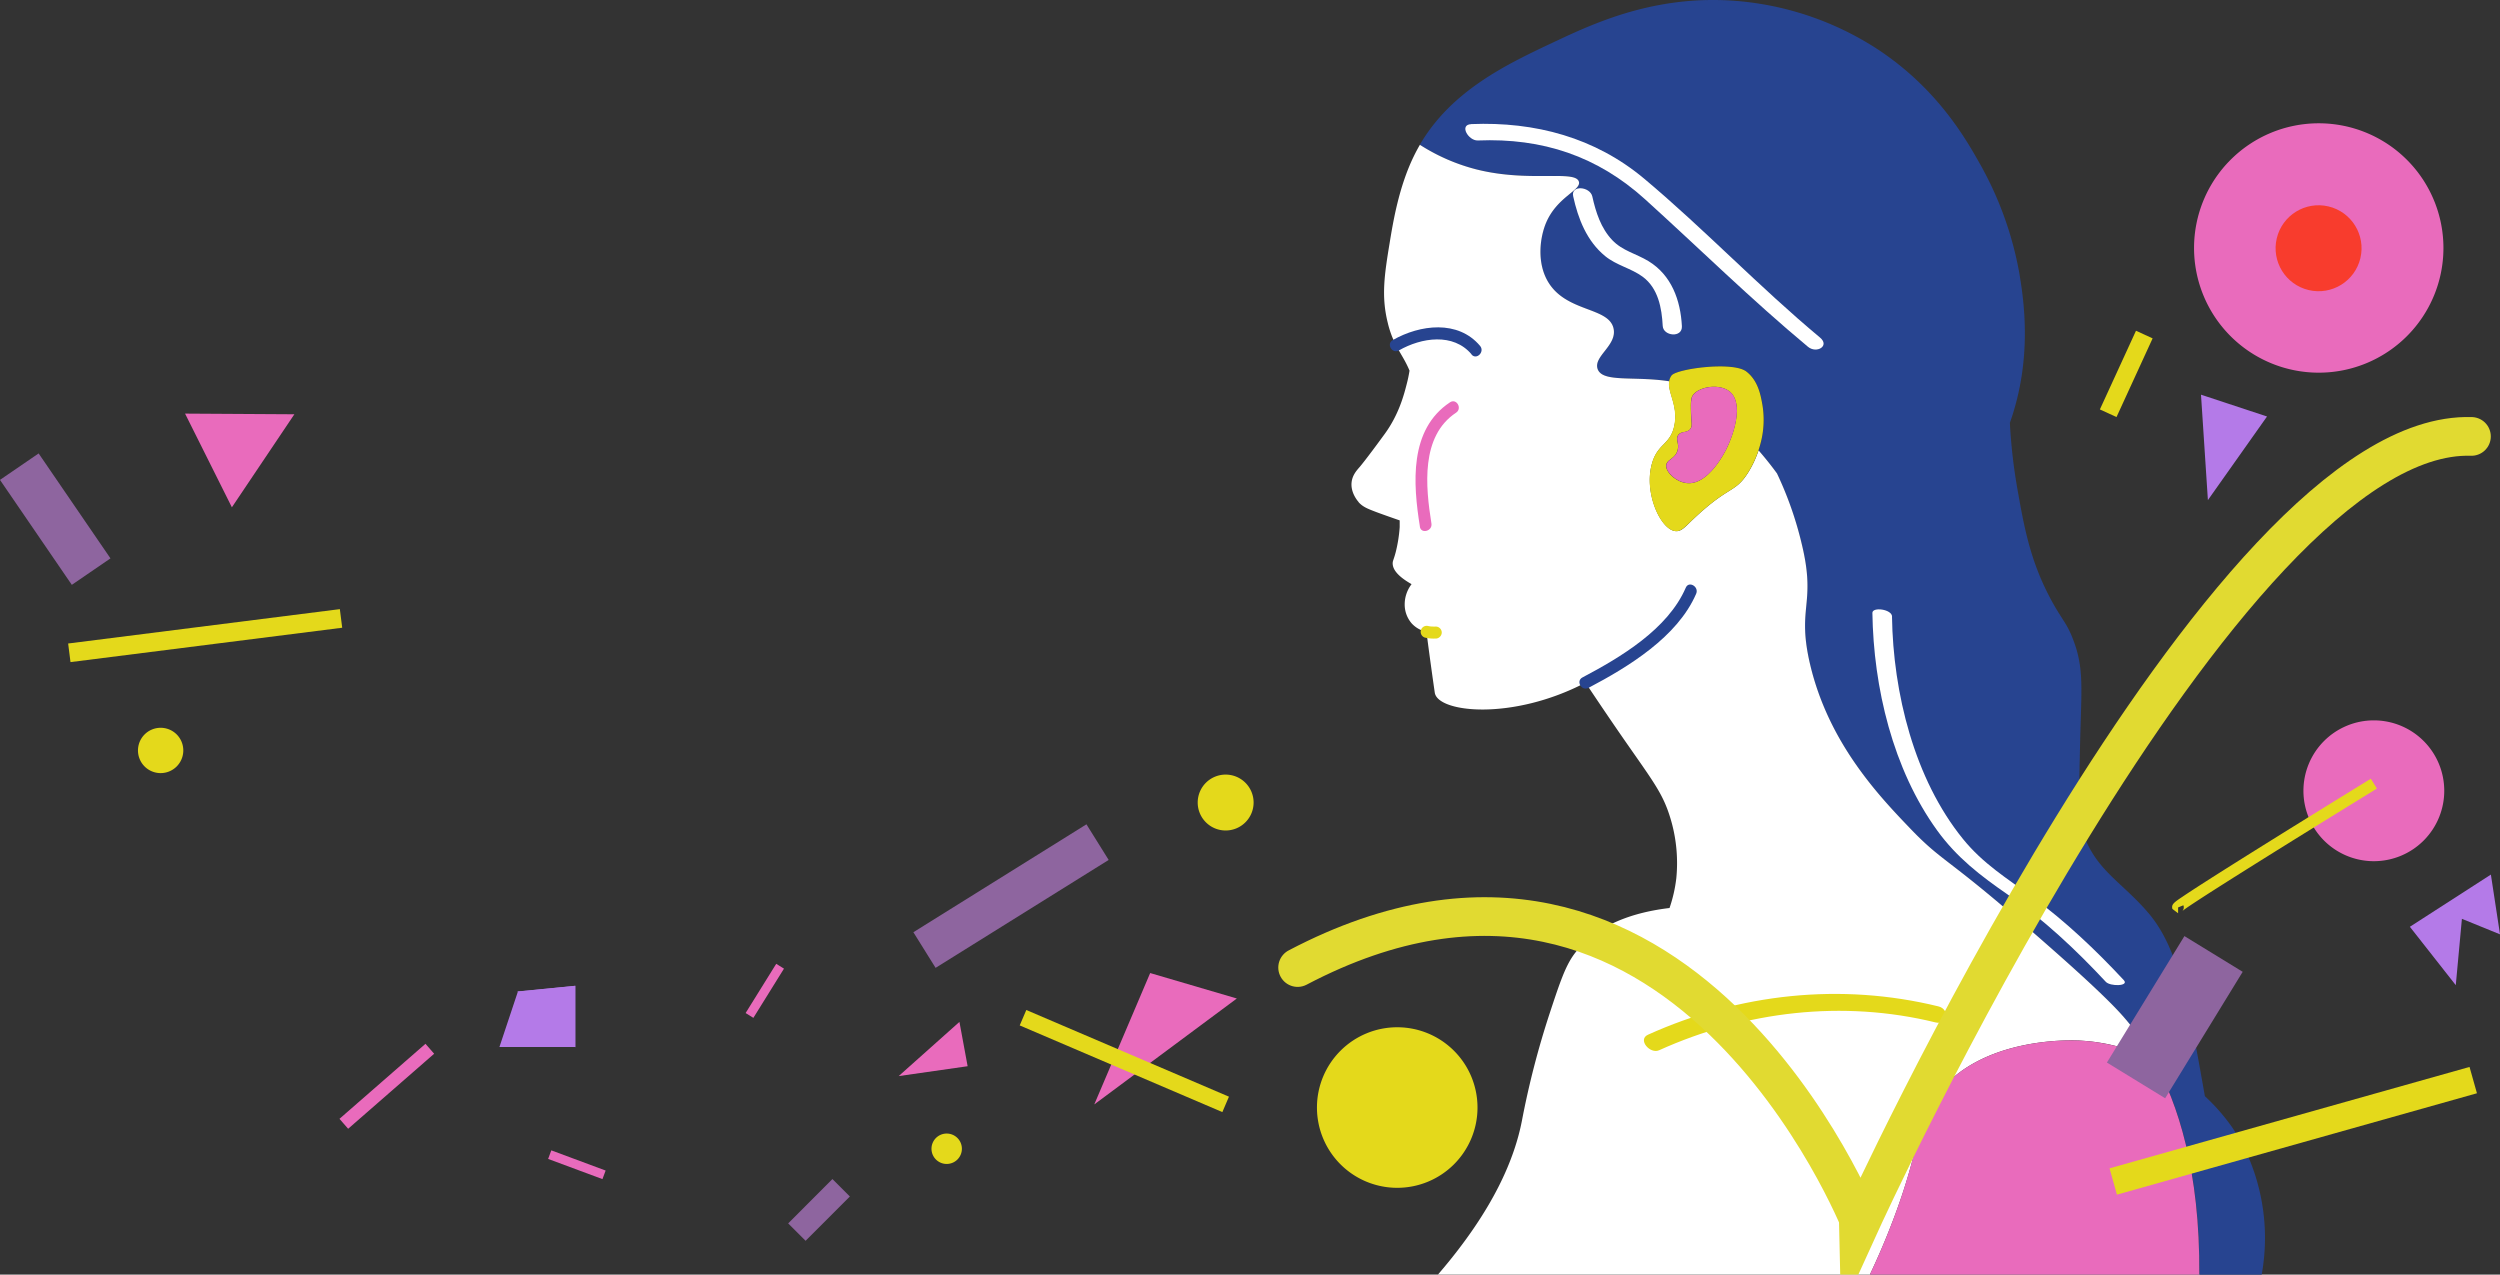 <svg xmlns="http://www.w3.org/2000/svg" viewBox="0 0 1162.87 592.87"><rect x="0" y="0" width="1162.87" height="592.87" fill="#333333" stroke="none"/><defs><style>.cls-1{fill:#274490;}.cls-2{fill:#fff;}.cls-3{fill:#e4d91b;}.cls-4{fill:#e96bbc;}.cls-5{fill:#8e659f;}.cls-6{fill:#b47ae8;}.cls-7{fill:#f83c2d;}.cls-8{fill:none;stroke:#e1da31;stroke-linecap:round;stroke-miterlimit:10;stroke-width:18px;}</style></defs><title>mujer</title><g id="Layer_2" data-name="Layer 2"><g id="Layer_1-2" data-name="Layer 1"><path class="cls-1" d="M660.41,67.37A89.87,89.87,0,0,0,687.1,78.92c24.26,6,45.56,0,47.26,5.59,1.25,4.12-10.52,7.09-15.56,19.9-2.79,7.16-3.84,18.21,1.25,26.73,8.54,14.31,28.37,11.58,30.46,21.76,1.6,7.8-9.34,12.8-7.46,18.66,2.13,6.58,17,3.26,33.39,5.83a6.26,6.26,0,0,1,1.11-2.72c2.24-3.15,28.56-6.73,34.83-1.86,5.48,4.25,6.64,10.89,7.46,15.53a42.46,42.46,0,0,1-1,18.36c-.26,1-.54,1.9-.84,2.78q4.79,5.51,8.52,10.78a164.69,164.69,0,0,1,11.64,33.36c2.82,11.81,2.76,18.75,2.28,24.92-.67,8.26-2.13,15.13,1.45,30.42,8.64,36.67,32.14,61.29,46.63,76.47s16.49,13.06,51.61,43.51c12.25,10.64,35.25,30.57,46,42.29a114.58,114.58,0,0,1,15.76,22c11.15,20,21.47,51.29,21.13,99.67h29a95.72,95.72,0,0,0-5.54-53.19,88,88,0,0,0-8.39-15.61,90.47,90.47,0,0,0-12.5-14.22c-1.6-9.15-3.08-17.43-4.53-25-5.75-29.9-11-47.64-21.82-60.3-12.78-15-25.82-20.46-31.1-39.8-1.36-5-1.11-16-.61-37.92.58-26.28,2-35.63-3.12-49.11-2.92-7.82-5.07-9.14-9.94-18-10.16-18.52-13-34.84-16.17-52.84a251,251,0,0,1-3.41-30.23c10.69-30.12,6.45-57.35,4.35-69.87A161.34,161.34,0,0,0,920.55,75.5c-6.67-11.82-19.73-34.3-46.62-52.22A141.24,141.24,0,0,0,812.38.9c-40.09-4.61-70.23,9.57-89.53,18.65C701.05,29.81,675.18,42,660.41,67.37"/><path class="cls-2" d="M631.93,233.57c2,2.24,4.23,3.08,8.39,4.67,1.92.72,6.62,2.4,10.74,3.82,0,1,0,2,0,3.17a66.51,66.51,0,0,1-1.86,11.66c-.94,3.54-1.38,3.89-1.4,5.13,0,2.44,1.7,5.68,8.78,9.69l-.39.56a15.49,15.49,0,0,0-2.8,8.86,13.38,13.38,0,0,0,3.27,8.86,12.73,12.73,0,0,0,6.84,3.86c1.31,10.07,2.65,19.81,3.88,28.32,1.35,9.36,36.11,13.14,70.11-4.63,7.43,11.17,13.62,20.22,18,26.54,13.49,19.4,18,25,21.45,36.37a71.88,71.88,0,0,1,2.8,28,66.23,66.23,0,0,1-3.16,13.91c-16.07,1.9-34,7.41-44.4,21.53-4,5.5-6.5,12.75-11.2,27a400.79,400.79,0,0,0-13.05,50.36c-3.3,17-12.61,40.9-39.06,71.6H869.79c3.18-6.71,6.92-15.14,10.66-25C894,532.33,890.79,522.54,901,509.15c20-26.32,60.56-25.35,65.28-25.18.82,0,1.64.07,2.46.13,1.94.13,3.84.31,5.71.56.6.07,1.17.16,1.75.26q3.84.58,7.45,1.49c.93.22,1.86.46,2.76.73l.85.24c.92.28,1.79.54,2.67.84,1.44.46,2.83,1,4.21,1.51.47.17.94.35,1.39.54,2.21.91,4.36,1.88,6.41,2.93a114.58,114.58,0,0,0-15.76-22c-10.76-11.72-33.76-31.65-46-42.29-35.12-30.45-37-28.27-51.61-43.51s-38-39.8-46.63-76.47c-3.58-15.29-2.12-22.16-1.45-30.42.48-6.17.54-13.11-2.28-24.92a164.69,164.69,0,0,0-11.64-33.36Q822.78,215,818,209.48a48.53,48.53,0,0,1-5,10.57c-6.28,9.75-8.9,5.39-27,23-2.5,2.42-4.18,4.21-6.53,4-7-.48-15.18-18.31-10.87-32,2.79-8.9,8.43-8.32,10.25-17.09,1.92-9.28-3.24-15.4-2.36-20.59-16.42-2.57-31.26.75-33.39-5.83-1.88-5.86,9.07-10.86,7.46-18.65-2.09-10.19-21.92-7.46-30.46-21.77-5.09-8.52-4-19.57-1.25-26.73,5-12.81,16.81-15.78,15.56-19.9-1.7-5.54-23,.43-47.26-5.59a89.87,89.87,0,0,1-26.69-11.55c-1,1.72-1.94,3.49-2.84,5.34-7,14.37-9.66,30.81-11.19,40.09-2.44,14.85-4,24.9-.93,37.31a45.23,45.23,0,0,0,3.82,10.44c2.05,4,4.29,7,6.32,11.88-.31,1.92-.72,4-1.28,6.12-1.31,5.13-3.66,14.25-10.26,23.31-8.9,12.22-11.66,15.39-11.66,15.39-1.42,1.62-3.34,3.77-3.73,7-.6,4.9,2.82,8.82,3.27,9.32"/><path class="cls-1" d="M736.06,315.12c17.89-9.45,39.75-22.47,48.08-41.77,1.42-3.3,6.24-.45,4.83,2.82-8.67,20.1-31.49,34-50.09,43.79-3.18,1.68-6-3.15-2.82-4.84"/><path class="cls-3" d="M667.83,297a17.08,17.08,0,0,1-5.09-.44,2.8,2.8,0,0,1,1.49-5.39,9.5,9.5,0,0,0,2.22.27,12.72,12.72,0,0,0,1.38,0,2.81,2.81,0,0,1,2.8,2.8,2.88,2.88,0,0,1-2.8,2.8"/><path class="cls-3" d="M768.55,215.07c-4.31,13.71,3.82,31.54,10.87,32,2.35.17,4-1.62,6.53-4,18.14-17.61,20.76-13.24,27-23a48.45,48.45,0,0,0,5-10.58c.3-.87.58-1.8.84-2.78a42.4,42.4,0,0,0,1-18.35c-.82-4.64-2-11.28-7.46-15.53-6.27-4.87-32.59-1.29-34.83,1.86a6.26,6.26,0,0,0-1.11,2.72c-.88,5.19,4.28,11.31,2.36,20.6-1.82,8.76-7.46,8.18-10.25,17.08m16.17,9.64c-5.06-.5-10-5.15-9.65-8.39.34-2.69,4.18-2.87,5.28-6.85.92-3.26-1.12-5.14.32-7.14s4-.76,5.6-2.8c1.15-1.49.39-3,.31-7.77-.07-4-.11-6.08.62-7.46,2.31-4.37,12.48-6.2,17.4-2.17,6.69,5.45,1.83,20-1.55,26.73-.86,1.7-8.49,16.82-18.33,15.85"/><path class="cls-4" d="M784.72,224.71c9.84,1,17.47-14.15,18.33-15.85,3.38-6.7,8.24-21.28,1.55-26.73-4.92-4-15.09-2.2-17.4,2.17-.73,1.38-.69,3.41-.62,7.46.08,4.81.84,6.28-.31,7.77-1.57,2-4.15.79-5.6,2.8s.6,3.88-.32,7.14c-1.1,4-4.94,4.16-5.28,6.85-.39,3.24,4.59,7.89,9.65,8.39"/><path class="cls-3" d="M900.28,475.57C857.15,465,812,470.33,771.74,488.52c-4.26,1.92-10.19-5-5.15-7.24C809,462.13,856.34,457,901.66,468.12c5.33,1.3,4.51,8.89-1.38,7.45"/><path class="cls-4" d="M660.47,245c-3.22-20.09-5.09-45.23,14-57.87,3-2,5.82,2.85,2.82,4.83-16.53,10.93-14.21,34.35-11.46,51.55.57,3.53-4.82,5-5.39,1.49"/><path class="cls-1" d="M684.5,164.83C676,154.72,661.16,157,650.69,163c-3.14,1.78-6-3.05-2.82-4.83,12.66-7.2,30.35-9.46,40.59,2.73,2.3,2.74-1.64,6.72-4,4"/><path class="cls-2" d="M740.67,91.41c1.61,7.29,4,14.71,9.24,20.25,4.72,5,11.2,6.35,16.85,9.79,10.76,6.55,14.94,18.2,15.57,30.27.29,5.57-8.67,4.68-8.92-.11-.43-8.33-2.1-17.5-9.26-22.84-5.41-4-12.24-5.31-17.55-9.67-8.52-7-12.54-17.31-14.84-27.8-1.19-5.41,7.89-4.55,8.91.11"/><path class="cls-2" d="M684.33,57.72c29.74-1.2,57.65,6.24,80.59,25.5C793,106.79,818.33,133.49,846.56,157c4.72,3.92-1.58,7.63-5.58,4.31-26.24-21.83-50.45-45.68-75.72-68.56-22.2-20.11-47.74-28.63-77.87-27.41-4.36.17-8.82-7.36-3.06-7.59"/><path class="cls-2" d="M880.06,286.83c.52,35.35,10.32,75.43,33,103.4,9.3,11.49,20.51,18.35,32.17,26.91,15.47,11.36,29.58,24.73,42.64,38.76,2.7,2.89-6.34,3-8.35.8-13.87-14.9-29-29.08-45.75-40.68-12.56-8.68-23.58-17.14-32.7-29.74-20.62-28.48-29.62-66.53-30.13-101.2,0-2.89,9.11-1.72,9.16,1.75"/><path class="cls-4" d="M869.79,592.87H1023c.34-48.38-10-79.64-21.13-99.67-2-1.05-4.2-2-6.41-2.93-.45-.19-.92-.37-1.39-.54-1.38-.52-2.77-1.05-4.21-1.51-.88-.3-1.75-.56-2.67-.84l-.85-.24c-.9-.27-1.83-.51-2.77-.73q-3.6-.9-7.44-1.49c-.58-.1-1.15-.19-1.75-.26-1.87-.25-3.77-.43-5.71-.56-.82-.06-1.64-.1-2.46-.13-4.72-.17-45.23-1.14-65.28,25.17-10.18,13.4-7,23.19-20.52,58.76-3.74,9.83-7.47,18.26-10.66,25"/><rect class="cls-5" x="366.4" y="557.04" width="29.14" height="11.46" transform="translate(-286.45 434.71) rotate(-45.04)"/><polygon class="cls-4" points="446.28 475.33 418.02 500.54 450.09 495.95 446.28 475.33"/><polygon class="cls-6" points="1054.5 193.73 1023.79 183.59 1027 232.62 1054.5 193.73"/><path class="cls-3" d="M447.42,534.33a7.07,7.07,0,1,1-7.06-7.06A7.07,7.07,0,0,1,447.42,534.33Z"/><path class="cls-4" d="M1136.94,367.83a32.75,32.75,0,1,1-32.74-32.75A32.74,32.74,0,0,1,1136.94,367.83Z"/><path class="cls-3" d="M1013.14,424.8l-2.64-2c-.6-2.12.67-3,4.88-5.82,2.36-1.6,5.83-3.86,10.33-6.75,7.55-4.83,18.1-11.47,31.37-19.74,22.57-14.06,45.48-28.14,45.71-28.28l2.82,4.59c-34.68,21.3-87.39,54.05-90.5,57a2.59,2.59,0,0,0,.48-2.71l-2.45,1Z"/><rect class="cls-3" x="968.83" y="169.63" width="40.27" height="8.51" transform="translate(418.51 1000.24) rotate(-65.35)"/><rect class="cls-5" x="421.34" y="409.86" width="94.71" height="19.5" transform="matrix(0.85, -0.53, 0.53, 0.85, -150.51, 308.55)"/><polygon class="cls-4" points="535 452.61 509 513.72 575.31 464.45 535 452.61"/><path class="cls-3" d="M583.11,373.3a13,13,0,1,1-13-13A13,13,0,0,1,583.11,373.3Z"/><rect class="cls-3" x="519.08" y="442.3" width="7.8" height="102.52" transform="translate(-136.49 780.26) rotate(-66.84)"/><path class="cls-4" d="M1136.56,115.49a58,58,0,1,1-58-58.14A58,58,0,0,1,1136.56,115.49Z"/><circle class="cls-7" cx="1078.53" cy="115.49" r="19.99" transform="translate(718.33 1138.63) rotate(-76.72)"/><path class="cls-3" d="M687.26,515.16a37.34,37.34,0,1,1-37.33-37.33A37.34,37.34,0,0,1,687.26,515.16Z"/><polygon class="cls-6" points="240.92 461.16 232.31 487 267.59 487 267.59 458.54 240.92 461.16"/><polygon class="cls-6" points="240.64 461.24 267.59 487.17 267.59 458.54 240.64 461.24"/><rect class="cls-4" x="153.4" y="502.19" width="53.09" height="6.14" transform="translate(-287.82 242.83) rotate(-41.1)"/><polygon class="cls-6" points="1120.95 431.09 1158.63 406.81 1162.87 434.61 1145.15 427.39 1142.3 458.26 1120.95 431.09"/><rect class="cls-4" x="342.25" y="458.73" width="26.96" height="4.25" transform="translate(-223.46 519.66) rotate(-58.13)"/><rect class="cls-4" x="266.21" y="528.28" width="4.25" height="26.96" transform="translate(-332.97 604.54) rotate(-69.61)"/><path class="cls-8" d="M1149.59,203c-115.93-3.66-284.22,366-284.22,366S781.23,356.72,603.59,450.05"/><rect class="cls-5" x="14.81" y="211.89" width="21.79" height="59.16" transform="translate(-131.91 56.73) rotate(-34.39)"/><polygon class="cls-4" points="86.08 192.39 107.86 235.97 136.92 192.7 86.08 192.39"/><path class="cls-3" d="M85.26,349.06a10.54,10.54,0,1,1-10.54-10.53A10.53,10.53,0,0,1,85.26,349.06Z"/><rect class="cls-3" x="31.73" y="291.3" width="127.39" height="8.72" transform="translate(-36.34 14.31) rotate(-7.21)"/><rect class="cls-5" x="977.08" y="457.21" width="68.99" height="31.79" transform="translate(79.56 1088.29) rotate(-58.49)"/><rect class="cls-3" x="979.69" y="519.73" width="173.97" height="12.72" transform="translate(-102.66 308.78) rotate(-15.73)"/></g></g></svg>